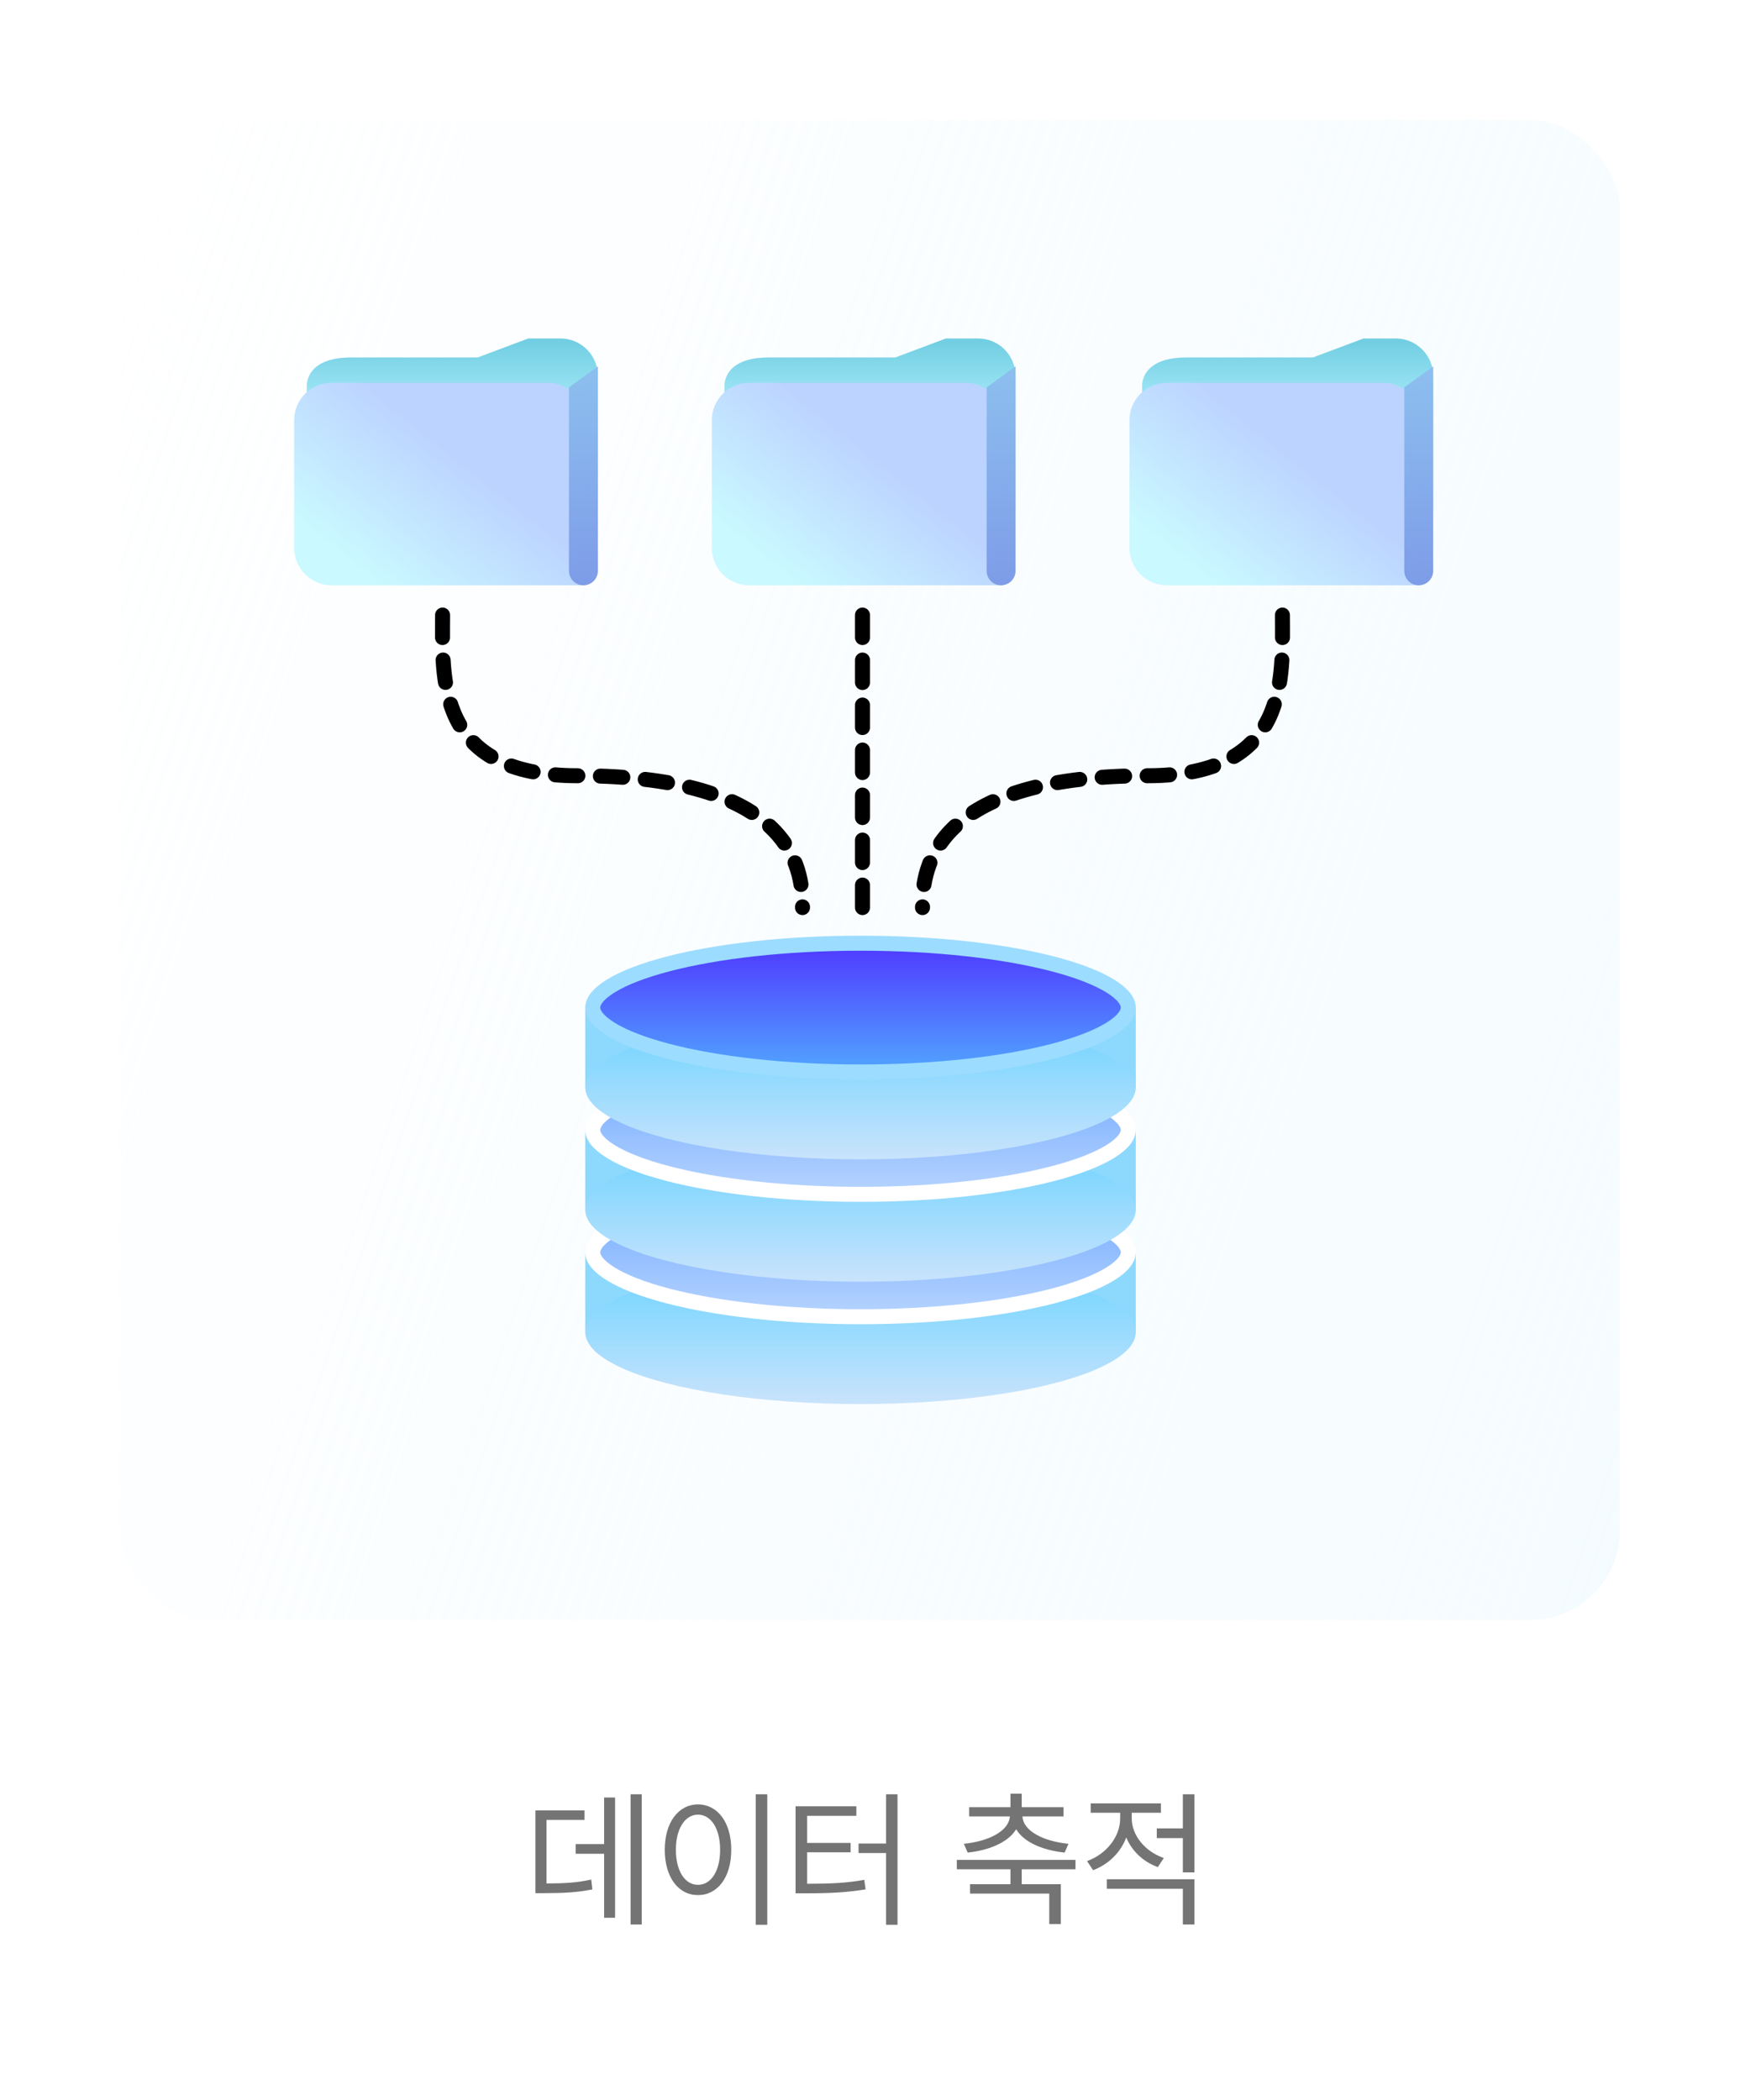 <svg width="232" height="280" viewBox="0 0 232 280" fill="none" xmlns="http://www.w3.org/2000/svg">
<g filter="url(#filter0_i_3354_15064)">
<rect width="232" height="280" rx="20" fill="white"/>
</g>
<path d="M85.566 239.219V256.582H84.082V239.219H85.566ZM71.387 252.402V241.367H77.93V242.637H72.871V251.113C75.381 251.094 76.963 251.006 78.828 250.586L78.984 251.895C76.973 252.305 75.273 252.393 72.481 252.402H71.387ZM76.758 247.148V245.859H80.547V239.648H82.012V255.684H80.547V247.148H76.758ZM102.305 239.219V256.621H100.762V239.219H102.305ZM88.633 246.621C88.643 242.93 90.478 240.576 93.066 240.566C95.644 240.576 97.51 242.93 97.5 246.621C97.51 250.322 95.644 252.666 93.066 252.656C90.478 252.666 88.643 250.322 88.633 246.621ZM90.117 246.621C90.117 249.443 91.328 251.299 93.066 251.289C94.814 251.299 96.016 249.443 96.016 246.621C96.016 243.799 94.814 241.943 93.066 241.934C91.328 241.943 90.117 243.799 90.117 246.621ZM119.668 239.219V256.621H118.145V247.051H114.473V245.781H118.145V239.219H119.668ZM106.074 252.422V240.82H114.18V242.09H107.617V245.703H113.418V246.953H107.617V251.152C110.801 251.143 112.852 251.055 115.234 250.625L115.41 251.895C112.881 252.305 110.762 252.422 107.402 252.422H106.074ZM143.398 247.969V249.219H136.23V251.211H141.445V256.523H139.902V252.461H129.336V251.211H134.727V249.219H127.578V247.969H143.398ZM128.516 245.82C131.768 245.498 134.521 244.15 134.648 242.168H129.219V240.938H134.727V239.141H136.23V240.938H141.797V242.168H136.328C136.436 244.15 139.18 245.498 142.461 245.82L141.953 246.992C139.092 246.689 136.533 245.645 135.488 243.877C134.424 245.645 131.865 246.689 129.023 246.992L128.516 245.82ZM150.898 242.422C150.898 244.678 152.637 246.836 155.176 247.715L154.375 248.926C152.422 248.223 150.908 246.768 150.166 244.98C149.414 246.973 147.803 248.574 145.742 249.336L144.941 248.125C147.5 247.207 149.355 244.893 149.355 242.441V241.68H145.43V240.43H154.785V241.68H150.898V242.422ZM147.578 251.816V250.547H159.258V256.582H157.715V251.816H147.578ZM154.238 245.059V243.77H157.715V239.219H159.258V249.629H157.715V245.059H154.238Z" fill="#747474"/>
<rect x="16" y="16" width="200" height="200" rx="12" fill="url(#paint0_linear_3354_15064)" fill-opacity="0.5"/>
<g filter="url(#filter1_d_3354_15064)">
<rect x="78.031" y="164.967" width="73.406" height="10.649" fill="#8DD9FE"/>
<ellipse cx="114.734" cy="175.613" rx="36.703" ry="9.584" fill="url(#paint1_linear_3354_15064)"/>
<path d="M150.438 164.967C150.438 165.74 149.82 166.74 148.028 167.846C146.291 168.919 143.711 169.921 140.435 170.776C133.897 172.483 124.81 173.551 114.734 173.551C104.659 173.551 95.572 172.483 89.034 170.776C85.757 169.921 83.178 168.919 81.441 167.846C79.649 166.74 79.031 165.74 79.031 164.967C79.031 164.194 79.649 163.194 81.441 162.087C83.178 161.015 85.757 160.013 89.034 159.157C95.572 157.45 104.659 156.383 114.734 156.383C124.81 156.383 133.897 157.45 140.435 159.157C143.711 160.013 146.291 161.015 148.028 162.087C149.82 163.194 150.438 164.194 150.438 164.967Z" fill="url(#paint2_linear_3354_15064)" stroke="white" stroke-width="2"/>
</g>
<g filter="url(#filter2_d_3354_15064)">
<rect x="78.031" y="148.648" width="73.406" height="10.649" fill="#8DD9FE"/>
<ellipse cx="114.734" cy="159.297" rx="36.703" ry="9.584" fill="url(#paint3_linear_3354_15064)"/>
<path d="M150.438 148.648C150.438 149.421 149.82 150.422 148.028 151.528C146.291 152.6 143.711 153.602 140.435 154.458C133.897 156.165 124.81 157.232 114.734 157.232C104.659 157.232 95.572 156.165 89.034 154.458C85.757 153.602 83.178 152.6 81.441 151.528C79.649 150.422 79.031 149.421 79.031 148.648C79.031 147.876 79.649 146.875 81.441 145.769C83.178 144.697 85.757 143.695 89.034 142.839C95.572 141.132 104.659 140.064 114.734 140.064C124.81 140.064 133.897 141.132 140.435 142.839C143.711 143.695 146.291 144.697 148.028 145.769C149.82 146.875 150.438 147.876 150.438 148.648Z" fill="url(#paint4_linear_3354_15064)" stroke="white" stroke-width="2"/>
</g>
<g filter="url(#filter3_d_3354_15064)">
<rect x="78.031" y="132.334" width="73.406" height="10.649" fill="#8DD9FE"/>
<ellipse cx="114.734" cy="142.98" rx="36.703" ry="9.584" fill="url(#paint5_linear_3354_15064)"/>
<path d="M150.438 132.334C150.438 133.107 149.82 134.107 148.028 135.214C146.291 136.286 143.711 137.288 140.435 138.143C133.897 139.851 124.81 140.918 114.734 140.918C104.659 140.918 95.572 139.851 89.034 138.143C85.757 137.288 83.178 136.286 81.441 135.214C79.649 134.107 79.031 133.107 79.031 132.334C79.031 131.561 79.649 130.561 81.441 129.454C83.178 128.382 85.757 127.38 89.034 126.525C95.572 124.817 104.659 123.75 114.734 123.75C124.81 123.75 133.897 124.817 140.435 126.525C143.711 127.38 146.291 128.382 148.028 129.454C149.82 130.561 150.438 131.561 150.438 132.334Z" fill="url(#paint6_linear_3354_15064)" stroke="#9CDCFF" stroke-width="2"/>
</g>
<path d="M115 82L115 121" stroke="black" stroke-width="2" stroke-linecap="round" stroke-dasharray="3 3"/>
<path fill-rule="evenodd" clip-rule="evenodd" d="M40.906 51.27V67.969C40.906 70.73 43.145 72.969 45.906 72.969H74.719C77.48 72.969 79.719 70.73 79.719 67.969V50.125C79.719 47.364 77.48 45.125 74.719 45.125H70.437L63.687 47.656H46.812C42.327 47.656 41.043 49.643 40.906 51.27Z" fill="url(#paint7_linear_3354_15064)"/>
<path d="M39.219 56.031C39.219 53.27 41.457 51.031 44.219 51.031H73.031C75.793 51.031 78.031 53.27 78.031 56.031V78.031H44.219C41.457 78.031 39.219 75.793 39.219 73.031V56.031Z" fill="url(#paint8_linear_3354_15064)"/>
<path d="M75.861 51.647L79.719 48.844V76.103C79.719 77.169 78.855 78.032 77.79 78.032V78.032C76.725 78.032 75.861 77.169 75.861 76.103V51.647Z" fill="url(#paint9_linear_3354_15064)"/>
<path fill-rule="evenodd" clip-rule="evenodd" d="M96.594 51.27V67.969C96.594 70.73 98.832 72.969 101.594 72.969H130.406C133.168 72.969 135.406 70.73 135.406 67.969V50.125C135.406 47.364 133.168 45.125 130.406 45.125H126.125L119.375 47.656H102.5C98.014 47.656 96.731 49.643 96.594 51.27Z" fill="url(#paint10_linear_3354_15064)"/>
<path d="M94.906 56.031C94.906 53.27 97.145 51.031 99.906 51.031H128.719C131.48 51.031 133.719 53.27 133.719 56.031V78.031H99.906C97.145 78.031 94.906 75.793 94.906 73.031V56.031Z" fill="url(#paint11_linear_3354_15064)"/>
<path d="M131.549 51.647L135.406 48.844V76.103C135.406 77.169 134.543 78.032 133.477 78.032V78.032C132.412 78.032 131.549 77.169 131.549 76.103V51.647Z" fill="url(#paint12_linear_3354_15064)"/>
<path fill-rule="evenodd" clip-rule="evenodd" d="M152.281 51.27V67.969C152.281 70.73 154.52 72.969 157.281 72.969H186.094C188.855 72.969 191.094 70.73 191.094 67.969V50.125C191.094 47.364 188.855 45.125 186.094 45.125H181.812L175.062 47.656H158.187C153.702 47.656 152.418 49.643 152.281 51.27Z" fill="url(#paint13_linear_3354_15064)"/>
<path d="M150.594 56.031C150.594 53.27 152.832 51.031 155.594 51.031H184.406C187.168 51.031 189.406 53.27 189.406 56.031V78.031H155.594C152.832 78.031 150.594 75.793 150.594 73.031V56.031Z" fill="url(#paint14_linear_3354_15064)"/>
<path d="M187.236 51.647L191.093 48.844V76.103C191.093 77.169 190.23 78.032 189.165 78.032V78.032C188.1 78.032 187.236 77.169 187.236 76.103V51.647Z" fill="url(#paint15_linear_3354_15064)"/>
<path d="M59.011 82C59.012 90.239 57.92 103.423 77.007 103.423C107 103.423 107 117.155 107 121" stroke="black" stroke-width="2" stroke-linecap="round" stroke-dasharray="3 3"/>
<path d="M170.989 82C170.988 90.239 172.08 103.423 152.993 103.423C123 103.423 123 117.155 123 121" stroke="black" stroke-width="2" stroke-linecap="round" stroke-dasharray="3 3"/>
<defs>
<filter id="filter0_i_3354_15064" x="0" y="0" width="232" height="280" filterUnits="userSpaceOnUse" color-interpolation-filters="sRGB">
<feFlood flood-opacity="0" result="BackgroundImageFix"/>
<feBlend mode="normal" in="SourceGraphic" in2="BackgroundImageFix" result="shape"/>
<feColorMatrix in="SourceAlpha" type="matrix" values="0 0 0 0 0 0 0 0 0 0 0 0 0 0 0 0 0 0 127 0" result="hardAlpha"/>
<feMorphology radius="1" operator="erode" in="SourceAlpha" result="effect1_innerShadow_3354_15064"/>
<feOffset/>
<feGaussianBlur stdDeviation="1"/>
<feComposite in2="hardAlpha" operator="arithmetic" k2="-1" k3="1"/>
<feColorMatrix type="matrix" values="0 0 0 0 0 0 0 0 0 0 0 0 0 0 0 0 0 0 0.1 0"/>
<feBlend mode="normal" in2="shape" result="effect1_innerShadow_3354_15064"/>
</filter>
<filter id="filter1_d_3354_15064" x="73.031" y="152.383" width="83.406" height="39.815" filterUnits="userSpaceOnUse" color-interpolation-filters="sRGB">
<feFlood flood-opacity="0" result="BackgroundImageFix"/>
<feColorMatrix in="SourceAlpha" type="matrix" values="0 0 0 0 0 0 0 0 0 0 0 0 0 0 0 0 0 0 127 0" result="hardAlpha"/>
<feOffset dy="2"/>
<feGaussianBlur stdDeviation="2.5"/>
<feComposite in2="hardAlpha" operator="out"/>
<feColorMatrix type="matrix" values="0 0 0 0 0 0 0 0 0 0 0 0 0 0 0 0 0 0 0.12 0"/>
<feBlend mode="normal" in2="BackgroundImageFix" result="effect1_dropShadow_3354_15064"/>
<feBlend mode="normal" in="SourceGraphic" in2="effect1_dropShadow_3354_15064" result="shape"/>
</filter>
<filter id="filter2_d_3354_15064" x="73.031" y="136.064" width="83.406" height="39.816" filterUnits="userSpaceOnUse" color-interpolation-filters="sRGB">
<feFlood flood-opacity="0" result="BackgroundImageFix"/>
<feColorMatrix in="SourceAlpha" type="matrix" values="0 0 0 0 0 0 0 0 0 0 0 0 0 0 0 0 0 0 127 0" result="hardAlpha"/>
<feOffset dy="2"/>
<feGaussianBlur stdDeviation="2.5"/>
<feComposite in2="hardAlpha" operator="out"/>
<feColorMatrix type="matrix" values="0 0 0 0 0 0 0 0 0 0 0 0 0 0 0 0 0 0 0.12 0"/>
<feBlend mode="normal" in2="BackgroundImageFix" result="effect1_dropShadow_3354_15064"/>
<feBlend mode="normal" in="SourceGraphic" in2="effect1_dropShadow_3354_15064" result="shape"/>
</filter>
<filter id="filter3_d_3354_15064" x="73.031" y="119.75" width="83.406" height="39.815" filterUnits="userSpaceOnUse" color-interpolation-filters="sRGB">
<feFlood flood-opacity="0" result="BackgroundImageFix"/>
<feColorMatrix in="SourceAlpha" type="matrix" values="0 0 0 0 0 0 0 0 0 0 0 0 0 0 0 0 0 0 127 0" result="hardAlpha"/>
<feOffset dy="2"/>
<feGaussianBlur stdDeviation="2.5"/>
<feComposite in2="hardAlpha" operator="out"/>
<feColorMatrix type="matrix" values="0 0 0 0 0 0 0 0 0 0 0 0 0 0 0 0 0 0 0.12 0"/>
<feBlend mode="normal" in2="BackgroundImageFix" result="effect1_dropShadow_3354_15064"/>
<feBlend mode="normal" in="SourceGraphic" in2="effect1_dropShadow_3354_15064" result="shape"/>
</filter>
<linearGradient id="paint0_linear_3354_15064" x1="216" y1="216" x2="-24.118" y2="135.153" gradientUnits="userSpaceOnUse">
<stop stop-color="#EAF8FF"/>
<stop offset="1" stop-color="#EAF8FF" stop-opacity="0"/>
</linearGradient>
<linearGradient id="paint1_linear_3354_15064" x1="114.734" y1="166.029" x2="114.734" y2="185.197" gradientUnits="userSpaceOnUse">
<stop stop-color="#6BD3FF"/>
<stop offset="1" stop-color="#C9E3FC"/>
</linearGradient>
<linearGradient id="paint2_linear_3354_15064" x1="114.734" y1="155.383" x2="114.734" y2="174.551" gradientUnits="userSpaceOnUse">
<stop stop-color="#6BA6FF"/>
<stop offset="1" stop-color="#BAD6FF"/>
</linearGradient>
<linearGradient id="paint3_linear_3354_15064" x1="114.734" y1="149.713" x2="114.734" y2="168.881" gradientUnits="userSpaceOnUse">
<stop stop-color="#6BD3FF"/>
<stop offset="1" stop-color="#C9E3FC"/>
</linearGradient>
<linearGradient id="paint4_linear_3354_15064" x1="114.734" y1="139.064" x2="114.734" y2="158.232" gradientUnits="userSpaceOnUse">
<stop stop-color="#6BA6FF"/>
<stop offset="1" stop-color="#BAD6FF"/>
</linearGradient>
<linearGradient id="paint5_linear_3354_15064" x1="114.734" y1="133.396" x2="114.734" y2="152.565" gradientUnits="userSpaceOnUse">
<stop stop-color="#6BD3FF"/>
<stop offset="1" stop-color="#C9E3FC"/>
</linearGradient>
<linearGradient id="paint6_linear_3354_15064" x1="114.734" y1="122.75" x2="114.734" y2="141.918" gradientUnits="userSpaceOnUse">
<stop stop-color="#4F32FF"/>
<stop offset="1" stop-color="#51ABFF"/>
</linearGradient>
<linearGradient id="paint7_linear_3354_15064" x1="60.434" y1="51.993" x2="60.434" y2="45.554" gradientUnits="userSpaceOnUse">
<stop stop-color="#98E3F3"/>
<stop offset="1" stop-color="#72CEE2"/>
</linearGradient>
<linearGradient id="paint8_linear_3354_15064" x1="60.02" y1="60.134" x2="46.291" y2="77.257" gradientUnits="userSpaceOnUse">
<stop stop-color="#BCD3FF"/>
<stop offset="0.907" stop-color="#CAF9FF"/>
</linearGradient>
<linearGradient id="paint9_linear_3354_15064" x1="78.031" y1="78.032" x2="76.226" y2="40.995" gradientUnits="userSpaceOnUse">
<stop stop-color="#7E9CE8"/>
<stop offset="0.798" stop-color="#8DC0EF"/>
</linearGradient>
<linearGradient id="paint10_linear_3354_15064" x1="116.121" y1="51.993" x2="116.121" y2="45.554" gradientUnits="userSpaceOnUse">
<stop stop-color="#98E3F3"/>
<stop offset="1" stop-color="#72CEE2"/>
</linearGradient>
<linearGradient id="paint11_linear_3354_15064" x1="115.707" y1="60.134" x2="101.978" y2="77.257" gradientUnits="userSpaceOnUse">
<stop stop-color="#BCD3FF"/>
<stop offset="0.907" stop-color="#CAF9FF"/>
</linearGradient>
<linearGradient id="paint12_linear_3354_15064" x1="133.718" y1="78.032" x2="131.914" y2="40.995" gradientUnits="userSpaceOnUse">
<stop stop-color="#7E9CE8"/>
<stop offset="0.798" stop-color="#8DC0EF"/>
</linearGradient>
<linearGradient id="paint13_linear_3354_15064" x1="171.809" y1="51.993" x2="171.809" y2="45.554" gradientUnits="userSpaceOnUse">
<stop stop-color="#98E3F3"/>
<stop offset="1" stop-color="#72CEE2"/>
</linearGradient>
<linearGradient id="paint14_linear_3354_15064" x1="171.395" y1="60.134" x2="157.665" y2="77.257" gradientUnits="userSpaceOnUse">
<stop stop-color="#BCD3FF"/>
<stop offset="0.907" stop-color="#CAF9FF"/>
</linearGradient>
<linearGradient id="paint15_linear_3354_15064" x1="189.406" y1="78.032" x2="187.601" y2="40.995" gradientUnits="userSpaceOnUse">
<stop stop-color="#7E9CE8"/>
<stop offset="0.798" stop-color="#8DC0EF"/>
</linearGradient>
</defs>
</svg>
